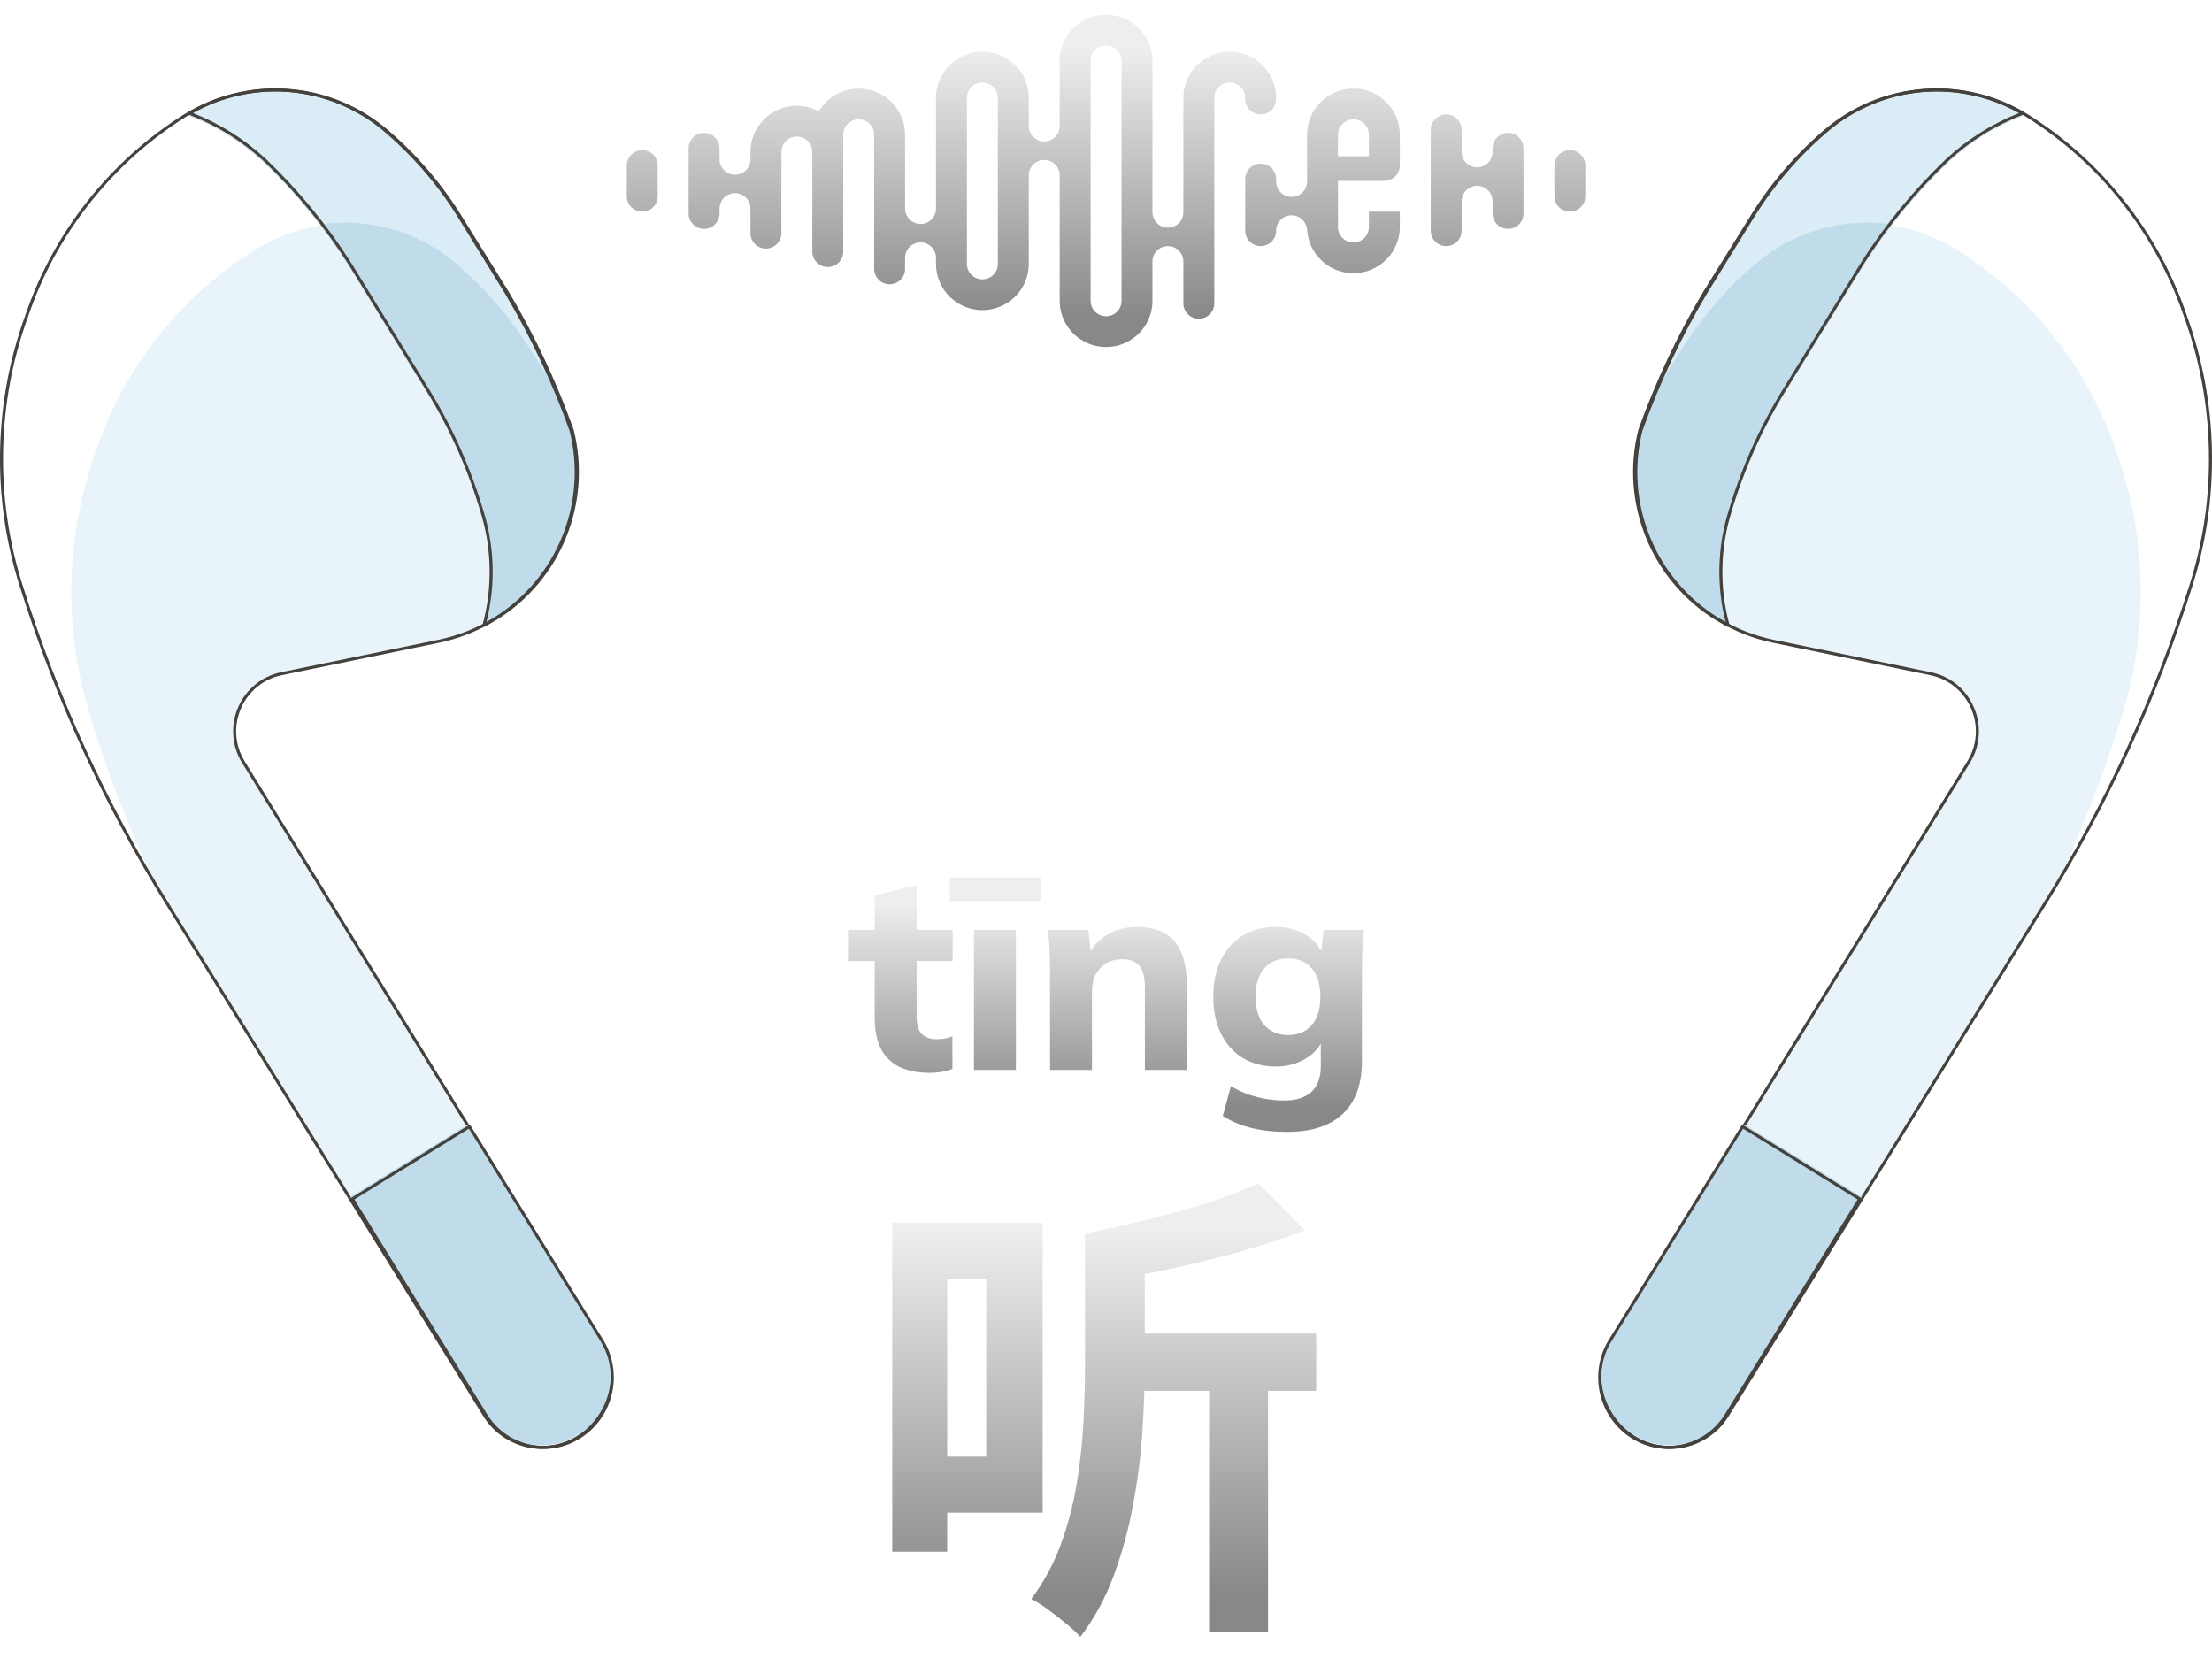 <svg xmlns="http://www.w3.org/2000/svg" xmlns:xlink="http://www.w3.org/1999/xlink" fill="none" version="1.1" width="599.962" height="450" viewBox="0 0 599.962 450"><defs><clipPath id="master_svg0_76_098"><rect x="0" y="0" width="599.962" height="450" rx="0"/></clipPath><filter id="master_svg1_76_284" filterUnits="objectBoundingBox" color-interpolation-filters="sRGB" x="-6" y="0" width="127" height="135.977"><feFlood flood-opacity="0" result="BackgroundImageFix"/><feColorMatrix in="SourceAlpha" type="matrix" values="0 0 0 0 0 0 0 0 0 0 0 0 0 0 0 0 0 0 127 0"/><feOffset dy="7" dx="0"/><feGaussianBlur stdDeviation="1.5"/><feColorMatrix type="matrix" values="0 0 0 0 0 0 0 0 0 0 0 0 0 0 0 0 0 0 0.3 0"/><feBlend mode="normal" in2="BackgroundImageFix" result="effect1_dropShadow"/><feBlend mode="normal" in="SourceGraphic" in2="effect1_dropShadow" result="shape"/><feColorMatrix in="SourceAlpha" type="matrix" result="hardAlpha" values="0 0 0 0 0 0 0 0 0 0 0 0 0 0 0 0 0 0 127 0"/><feOffset dy="-3" dx="0"/><feGaussianBlur stdDeviation="0"/><feComposite in2="hardAlpha" operator="arithmetic" k2="-1" k3="1"/><feColorMatrix type="matrix" values="0 0 0 0 0 0 0 0 0 0 0 0 0 0 0 0 0 0 0.3 0"/><feBlend mode="normal" in2="shape" result="effect2_innerShadow"/></filter><linearGradient x1="0.5" y1="0.103" x2="0.5" y2="0.909" id="master_svg2_57_590"><stop offset="0%" stop-color="#EEEEEE" stop-opacity="1"/><stop offset="100%" stop-color="#888888" stop-opacity="1"/></linearGradient><filter id="master_svg3_76_285" filterUnits="objectBoundingBox" color-interpolation-filters="sRGB" x="-6" y="0" width="152" height="82.005"><feFlood flood-opacity="0" result="BackgroundImageFix"/><feColorMatrix in="SourceAlpha" type="matrix" values="0 0 0 0 0 0 0 0 0 0 0 0 0 0 0 0 0 0 127 0"/><feOffset dy="7" dx="0"/><feGaussianBlur stdDeviation="1.5"/><feColorMatrix type="matrix" values="0 0 0 0 0 0 0 0 0 0 0 0 0 0 0 0 0 0 0.3 0"/><feBlend mode="normal" in2="BackgroundImageFix" result="effect1_dropShadow"/><feBlend mode="normal" in="SourceGraphic" in2="effect1_dropShadow" result="shape"/><feColorMatrix in="SourceAlpha" type="matrix" result="hardAlpha" values="0 0 0 0 0 0 0 0 0 0 0 0 0 0 0 0 0 0 127 0"/><feOffset dy="-3" dx="0"/><feGaussianBlur stdDeviation="0"/><feComposite in2="hardAlpha" operator="arithmetic" k2="-1" k3="1"/><feColorMatrix type="matrix" values="0 0 0 0 0 0 0 0 0 0 0 0 0 0 0 0 0 0 0.3 0"/><feBlend mode="normal" in2="shape" result="effect2_innerShadow"/></filter><linearGradient x1="0.5" y1="0.103" x2="0.5" y2="0.909" id="master_svg4_57_590"><stop offset="0%" stop-color="#EEEEEE" stop-opacity="1"/><stop offset="100%" stop-color="#888888" stop-opacity="1"/></linearGradient><filter id="master_svg5_76_740" filterUnits="objectBoundingBox" color-interpolation-filters="sRGB" x="-6" y="0" width="272" height="103.123"><feFlood flood-opacity="0" result="BackgroundImageFix"/><feColorMatrix in="SourceAlpha" type="matrix" values="0 0 0 0 0 0 0 0 0 0 0 0 0 0 0 0 0 0 127 0"/><feOffset dy="7" dx="0"/><feGaussianBlur stdDeviation="1.5"/><feColorMatrix type="matrix" values="0 0 0 0 0 0 0 0 0 0 0 0 0 0 0 0 0 0 0.3 0"/><feBlend mode="normal" in2="BackgroundImageFix" result="effect1_dropShadow"/><feBlend mode="normal" in="SourceGraphic" in2="effect1_dropShadow" result="shape"/><feColorMatrix in="SourceAlpha" type="matrix" result="hardAlpha" values="0 0 0 0 0 0 0 0 0 0 0 0 0 0 0 0 0 0 127 0"/><feOffset dy="-3" dx="0"/><feGaussianBlur stdDeviation="0"/><feComposite in2="hardAlpha" operator="arithmetic" k2="-1" k3="1"/><feColorMatrix type="matrix" values="0 0 0 0 0 0 0 0 0 0 0 0 0 0 0 0 0 0 0.3 0"/><feBlend mode="normal" in2="shape" result="effect2_innerShadow"/></filter><linearGradient x1="0.5" y1="0.103" x2="0.5" y2="0.909" id="master_svg6_57_590"><stop offset="0%" stop-color="#EEEEEE" stop-opacity="1"/><stop offset="100%" stop-color="#888888" stop-opacity="1"/></linearGradient></defs><g clip-path="url(#master_svg0_76_098)"><g><g><g><path d="M466.064,168.027C470.731,170.896,475.863,172.932,481.231,174.044L523.933,182.81C534.768,185.045,540.078,197.345,534.261,206.733L437.395,362.9C431.741,371.834,434.454,383.652,443.442,389.242C452.161,394.631,463.612,391.878,468.913,383.12Q527.79,288.36,554.684,245.456C571.653,218.392,585.098,189.283,594.694,158.831C602.214,135.088,601.672,109.535,593.153,86.131C585.475,63.671,570.286,44.528,550.134,31.916C532.936,21.316,510.839,23.033,495.494,36.161C487.514,42.978,480.662,51.008,475.191,59.955L462.839,79.882C455.811,91.694,449.931,104.149,445.279,117.078C440.368,136.762,448.769,157.355,466.064,168.027Z" fill="#E8F4FA" fill-opacity="1"/></g><g><path d="M575.348,194.711C582.873,170.942,582.331,145.354,573.809,121.925C566.121,99.339,550.806,80.135,530.494,67.611C513.327,56.943,491.217,58.665,475.91,71.862C467.933,78.682,461.088,86.723,455.628,95.685L449.493,105.749C453.314,96.813,457.717,88.137,462.674,79.777L474.997,59.997C480.462,51.04,487.307,43,495.278,36.175C510.607,23.03,532.682,21.311,549.862,31.924C570.151,44.547,585.449,63.796,593.161,86.408C601.671,109.84,602.212,135.423,594.7,159.194C585.485,188.229,572.768,216.036,556.832,242C564.18,226.723,570.37,210.916,575.348,194.711Z" fill="#FFFFFF" fill-opacity="1"/></g><g><path d="M528.549,43.946C519.682,52.378,511.884,61.861,505.327,72.185L484.396,106.055C478.023,116.326,473.042,127.395,469.582,138.972C466.408,149.043,466.198,159.813,468.977,170L465.878,168.24C448.489,157.564,440.05,136.862,445.033,117.103C449.682,104.171,455.56,91.714,462.586,79.9L475.019,59.977C480.489,51.029,487.338,42.997,495.315,36.179C510.332,23.311,531.872,21.361,548.963,31.323C541.42,34.203,534.492,38.487,528.549,43.946Z" fill="#C0DCEB" fill-opacity="1"/></g><g><path d="M528.549,43.785C522.911,49.025,517.744,54.74,513.108,60.866C499.856,58.922,486.406,62.793,476.274,71.467C468.292,78.222,461.442,86.186,455.978,95.064L449.498,105C453.322,96.149,457.728,87.555,462.688,79.274L475.019,59.681C480.489,50.808,487.338,42.845,495.315,36.084C510.332,23.325,531.872,21.392,548.964,31.269C541.42,34.125,534.492,38.372,528.549,43.785Z" fill="#DAEDF7" fill-opacity="1"/></g><g><path d="M443.398,131.627Q442.83,124.068,444.663,116.686C444.667,116.672,444.671,116.659,444.675,116.646Q451.674,97.108,462.25,79.254L474.586,59.266Q482.868,45.663,494.946,35.298Q500.676,30.374,507.635,27.513Q514.433,24.717,521.774,24.144Q529.114,23.571,536.263,25.278Q543.58,27.025,550.004,31.003Q565.158,40.53,576.262,54.586Q587.365,68.641,593.136,85.6Q599.541,103.272,599.937,122.07Q600.334,140.867,594.681,158.795Q580.23,204.854,554.678,245.79L469.018,383.889Q467.024,387.197,463.922,389.437Q460.928,391.599,457.323,392.47Q453.718,393.34,450.069,392.782Q446.289,392.204,443.01,390.168Q439.632,388.058,437.366,384.82Q435.178,381.694,434.323,377.955Q433.469,374.217,434.081,370.448Q434.716,366.545,436.838,363.176L533.583,206.511Q535.651,203.157,535.883,199.295Q536.103,195.618,534.634,192.199Q533.165,188.78,530.348,186.414Q527.388,183.929,523.534,183.131L480.885,174.336Q472.711,172.635,465.604,168.247Q459.146,164.244,454.285,158.436Q449.536,152.76,446.744,145.887Q443.953,139.014,443.398,131.627ZM445.456,116.904Q452.425,97.451,462.949,79.687L475.287,59.695Q483.501,46.203,495.481,35.923Q501.11,31.085,507.947,28.274Q514.626,25.527,521.838,24.964Q529.049,24.402,536.072,26.079Q543.26,27.795,549.567,31.7Q564.602,41.152,575.617,55.096Q586.633,69.041,592.364,85.88Q598.722,103.425,599.116,122.087Q599.51,140.748,593.898,158.548Q579.478,204.508,553.98,245.356L468.314,383.464Q466.408,386.628,463.442,388.769Q460.578,390.837,457.13,391.67Q453.683,392.502,450.193,391.968Q446.579,391.416,443.444,389.47Q440.209,387.448,438.038,384.348Q435.942,381.354,435.124,377.772Q434.305,374.19,434.892,370.58Q435.499,366.843,437.537,363.609L534.281,206.943Q536.459,203.413,536.703,199.344Q536.935,195.472,535.388,191.874Q533.842,188.275,530.875,185.784Q527.757,183.165,523.7,182.325L481.052,173.531Q473.019,171.859,466.036,167.547Q459.691,163.614,454.915,157.907Q450.248,152.33,447.505,145.576Q444.762,138.823,444.217,131.566Q443.659,124.149,445.456,116.904Z" fill-rule="evenodd" fill="#45413C" fill-opacity="1"/></g><g><path d="M437.241,362.819C431.589,371.779,434.301,383.628,443.286,389.235C452.002,394.638,463.45,391.878,468.749,383.095L504.964,324.618L473.133,305L437.241,362.819Z" fill="#C0DCEB" fill-opacity="1"/></g><g><path d="M436.492,363.178L436.491,363.181Q434.371,366.551,433.737,370.452Q433.126,374.22,433.979,377.958Q434.832,381.696,437.017,384.822Q439.28,388.059,442.653,390.168Q445.927,392.204,449.702,392.782Q453.345,393.34,456.945,392.47Q460.544,391.6,463.535,389.438Q466.632,387.198,468.623,383.891L504.964,325.054L472.512,305L436.492,363.178ZM434.547,370.584Q435.154,366.847,437.186,363.617L437.187,363.615L472.778,306.131L503.833,325.322L467.92,383.466Q466.017,386.629,463.055,388.77Q460.196,390.837,456.753,391.67Q453.309,392.502,449.825,391.969Q446.217,391.416,443.087,389.47Q439.856,387.449,437.689,384.349Q435.596,381.356,434.778,377.774Q433.961,374.193,434.547,370.584Z" fill-rule="evenodd" fill="#45413C" fill-opacity="1"/></g><g><path d="M548.908,30.951C548.861,31.031,548.787,31.094,548.7,31.127Q537.371,35.464,528.447,43.684Q515.158,56.355,505.327,71.875L484.431,105.782Q474.872,121.229,469.683,138.641Q467.321,146.153,467.168,154.021Q467.015,161.888,469.081,169.481C469.11,169.586,469.096,169.699,469.042,169.793C468.988,169.888,468.898,169.957,468.793,169.986C468.688,170.014,468.577,170,468.482,169.946L465.388,168.184L465.376,168.177Q458.885,164.181,454,158.364Q449.227,152.681,446.427,145.793Q443.626,138.904,443.079,131.501Q442.519,123.923,444.378,116.527C444.381,116.514,444.385,116.501,444.39,116.489Q451.382,96.988,461.951,79.17L474.37,59.216Q482.645,45.64,494.717,35.294Q500.325,30.475,507.122,27.629Q513.768,24.846,520.955,24.194Q528.142,23.542,535.18,25.083Q542.377,26.658,548.76,30.389C548.854,30.444,548.923,30.534,548.95,30.639C548.978,30.745,548.963,30.857,548.908,30.951ZM547.604,30.673Q536.613,35.045,527.891,43.08Q514.519,55.83,504.634,71.435L483.732,105.351Q474.116,120.89,468.896,138.406Q466.503,146.019,466.348,154.005Q466.202,161.5,468.04,168.749L465.8,167.474Q459.426,163.548,454.628,157.836Q449.939,152.252,447.187,145.483Q444.435,138.714,443.897,131.44Q443.348,124.005,445.169,116.747Q452.134,97.331,462.657,79.589L475.067,59.65Q483.278,46.179,495.251,35.918Q500.762,31.183,507.439,28.387Q513.968,25.653,521.029,25.012Q528.09,24.371,535.004,25.885Q541.658,27.342,547.604,30.673Z" fill-rule="evenodd" fill="#45413C" fill-opacity="1"/></g></g><g transform="matrix(-1,0,0,1,332.964,0)"><g><path d="M199.064,168.027C203.731,170.896,208.863,172.932,214.231,174.044L256.933,182.81C267.768,185.045,273.078,197.345,267.261,206.733L170.395,362.9C164.741,371.834,167.454,383.652,176.442,389.242C185.161,394.631,196.612,391.878,201.913,383.12Q260.79,288.36,287.684,245.456C304.653,218.392,318.098,189.283,327.694,158.831C335.214,135.088,334.672,109.535,326.153,86.131C318.475,63.671,303.286,44.528,283.134,31.916C265.936,21.316,243.839,23.033,228.494,36.161C220.514,42.978,213.662,51.008,208.191,59.955L195.839,79.882C188.811,91.694,182.931,104.149,178.279,117.078C173.368,136.762,181.769,157.355,199.064,168.027Z" fill="#E8F4FA" fill-opacity="1"/></g><g><path d="M308.348,194.711C315.873,170.942,315.331,145.354,306.809,121.925C299.121,99.339,283.806,80.135,263.494,67.611C246.327,56.943,224.217,58.665,208.91,71.862C200.933,78.682,194.088,86.723,188.628,95.685L182.493,105.749C186.314,96.813,190.717,88.137,195.674,79.777L207.997,59.997C213.462,51.04,220.307,43,228.278,36.175C243.607,23.03,265.682,21.311,282.862,31.924C303.151,44.547,318.449,63.796,326.161,86.408C334.671,109.84,335.212,135.423,327.7,159.194C318.485,188.229,305.768,216.036,289.832,242C297.18,226.723,303.37,210.916,308.348,194.711Z" fill="#FFFFFF" fill-opacity="1"/></g><g><path d="M261.549,43.946C252.682,52.378,244.884,61.861,238.327,72.185L217.396,106.055C211.023,116.326,206.042,127.395,202.582,138.972C199.408,149.043,199.198,159.813,201.977,170L198.878,168.24C181.489,157.564,173.05,136.862,178.033,117.103C182.682,104.171,188.56,91.714,195.586,79.9L208.019,59.977C213.489,51.029,220.338,42.997,228.315,36.179C243.332,23.311,264.872,21.361,281.963,31.323C274.42,34.203,267.492,38.487,261.549,43.946Z" fill="#C0DCEB" fill-opacity="1"/></g><g><path d="M261.549,43.785C255.911,49.025,250.744,54.74,246.108,60.866C232.856,58.922,219.406,62.793,209.274,71.467C201.292,78.222,194.442,86.186,188.978,95.064L182.498,105C186.322,96.149,190.728,87.555,195.688,79.274L208.019,59.681C213.489,50.808,220.338,42.845,228.315,36.084C243.332,23.325,264.872,21.392,281.964,31.269C274.42,34.125,267.492,38.372,261.549,43.785Z" fill="#DAEDF7" fill-opacity="1"/></g><g><path d="M176.398,131.627Q175.83,124.068,177.663,116.686C177.667,116.672,177.671,116.659,177.675,116.646Q184.674,97.108,195.25,79.254L207.586,59.266Q215.868,45.663,227.946,35.298Q233.676,30.374,240.635,27.513Q247.433,24.717,254.774,24.144Q262.114,23.571,269.263,25.278Q276.58,27.025,283.004,31.003Q298.158,40.53,309.262,54.586Q320.365,68.641,326.136,85.6Q332.541,103.272,332.937,122.07Q333.334,140.867,327.681,158.795Q313.23,204.854,287.678,245.79L202.018,383.889Q200.024,387.197,196.922,389.437Q193.928,391.599,190.323,392.47Q186.718,393.34,183.069,392.782Q179.289,392.204,176.01,390.168Q172.632,388.058,170.366,384.82Q168.178,381.694,167.323,377.955Q166.469,374.217,167.081,370.448Q167.716,366.545,169.838,363.176L266.583,206.511Q268.651,203.157,268.883,199.295Q269.103,195.618,267.634,192.199Q266.165,188.78,263.348,186.414Q260.388,183.929,256.534,183.131L213.885,174.336Q205.711,172.635,198.604,168.247Q192.146,164.244,187.285,158.436Q182.536,152.76,179.744,145.887Q176.953,139.014,176.398,131.627ZM178.456,116.904Q185.425,97.451,195.949,79.687L208.287,59.695Q216.501,46.203,228.481,35.923Q234.11,31.085,240.947,28.274Q247.626,25.527,254.838,24.964Q262.049,24.402,269.072,26.079Q276.26,27.795,282.567,31.7Q297.602,41.152,308.617,55.096Q319.633,69.041,325.364,85.88Q331.722,103.425,332.116,122.087Q332.51,140.748,326.898,158.548Q312.478,204.508,286.98,245.356L201.314,383.464Q199.408,386.628,196.442,388.769Q193.578,390.837,190.13,391.67Q186.683,392.502,183.193,391.968Q179.579,391.416,176.444,389.47Q173.209,387.448,171.038,384.348Q168.942,381.354,168.124,377.772Q167.305,374.19,167.892,370.58Q168.499,366.843,170.537,363.609L267.281,206.943Q269.459,203.413,269.703,199.344Q269.935,195.472,268.388,191.874Q266.842,188.275,263.875,185.784Q260.757,183.165,256.7,182.325L214.052,173.531Q206.019,171.859,199.036,167.547Q192.691,163.614,187.915,157.907Q183.248,152.33,180.505,145.576Q177.762,138.823,177.217,131.566Q176.659,124.149,178.456,116.904Z" fill-rule="evenodd" fill="#45413C" fill-opacity="1"/></g><g><path d="M170.241,362.819C164.589,371.779,167.301,383.628,176.286,389.235C185.002,394.638,196.45,391.878,201.749,383.095L237.964,324.618L206.133,305L170.241,362.819Z" fill="#C0DCEB" fill-opacity="1"/></g><g><path d="M169.492,363.178L169.491,363.181Q167.371,366.551,166.737,370.452Q166.126,374.22,166.979,377.958Q167.832,381.696,170.017,384.822Q172.28,388.059,175.653,390.168Q178.927,392.204,182.702,392.782Q186.345,393.34,189.945,392.47Q193.544,391.6,196.535,389.438Q199.632,387.198,201.623,383.891L237.964,325.054L205.512,305L169.492,363.178ZM167.547,370.584Q168.154,366.847,170.186,363.617L170.187,363.615L205.778,306.131L236.833,325.322L200.92,383.466Q199.017,386.629,196.055,388.77Q193.196,390.837,189.753,391.67Q186.309,392.502,182.825,391.969Q179.217,391.416,176.087,389.47Q172.856,387.449,170.689,384.349Q168.596,381.356,167.778,377.774Q166.961,374.193,167.547,370.584Z" fill-rule="evenodd" fill="#45413C" fill-opacity="1"/></g><g><path d="M281.908,30.951C281.861,31.031,281.787,31.094,281.7,31.127Q270.371,35.464,261.447,43.684Q248.158,56.355,238.327,71.875L217.431,105.782Q207.872,121.229,202.683,138.641Q200.321,146.153,200.168,154.021Q200.015,161.888,202.081,169.481C202.11,169.586,202.096,169.699,202.042,169.793C201.988,169.888,201.898,169.957,201.793,169.986C201.688,170.014,201.577,170,201.482,169.946L198.388,168.184L198.376,168.177Q191.885,164.181,187,158.364Q182.227,152.681,179.427,145.793Q176.626,138.904,176.079,131.501Q175.519,123.923,177.378,116.527C177.381,116.514,177.385,116.501,177.39,116.489Q184.382,96.988,194.951,79.17L207.37,59.216Q215.645,45.64,227.717,35.294Q233.325,30.475,240.122,27.629Q246.768,24.846,253.955,24.194Q261.142,23.542,268.18,25.083Q275.377,26.658,281.76,30.389C281.854,30.444,281.923,30.534,281.95,30.639C281.978,30.745,281.963,30.857,281.908,30.951ZM280.604,30.673Q269.613,35.045,260.891,43.08Q247.519,55.83,237.634,71.435L216.732,105.351Q207.116,120.89,201.896,138.406Q199.503,146.019,199.348,154.005Q199.202,161.5,201.04,168.749L198.8,167.474Q192.426,163.548,187.628,157.836Q182.939,152.252,180.187,145.483Q177.435,138.714,176.897,131.44Q176.348,124.005,178.169,116.747Q185.134,97.331,195.657,79.589L208.067,59.65Q216.278,46.179,228.251,35.918Q233.762,31.183,240.439,28.387Q246.968,25.653,254.029,25.012Q261.09,24.371,268.004,25.885Q274.658,27.342,280.604,30.673Z" fill-rule="evenodd" fill="#45413C" fill-opacity="1"/></g></g></g><g filter="url(#master_svg1_76_284)"><path d="M300.381,357.699L357,357.699L357,373.235L300.381,373.235L300.381,357.699ZM327.945,369.464L343.933,369.464L343.933,438.734L327.945,438.734L327.945,369.464ZM341.281,317L353.862,329.651Q345.996,332.751,336.722,335.377Q327.449,338.003,317.867,340.046Q308.285,342.089,299.142,343.557Q298.71,340.757,297.194,336.933Q295.68,333.107,294.281,330.512Q302.788,328.912,311.431,326.781Q320.076,324.651,327.82,322.143Q335.566,319.634,341.281,317ZM294.281,330.512L310.498,330.512L310.498,366.439Q310.498,374.468,309.864,384.149Q309.23,393.828,307.38,403.888Q305.531,413.945,302.112,423.255Q298.692,432.562,293.019,439.977Q291.649,438.462,289.195,436.406Q286.743,434.353,284.137,432.465Q281.534,430.578,279.702,429.731Q284.739,422.987,287.674,415.013Q290.61,407.037,292.027,398.495Q293.447,389.951,293.864,381.722Q294.281,373.492,294.281,366.308L294.281,330.512ZM248.794,327.685L282.801,327.685L282.801,406.301L248.794,406.301L248.794,391.072L267.493,391.072L267.493,342.813L248.794,342.813L248.794,327.685ZM242,327.685L256.905,327.685L256.905,416.862L242,416.862L242,327.685Z" fill="url(#master_svg2_57_590)" fill-opacity="1"/></g><g filter="url(#master_svg3_76_285)"><path d="M252.239,287Q244.777,287,241.005,283.298Q237.235,279.596,237.235,272.147L237.235,256.619L230,256.619L230,248.206L237.235,248.206L237.235,238.858L248.608,236.083L248.608,248.206L258.374,248.206L258.374,256.619L248.608,256.619L248.608,271.594Q248.608,275.188,250.102,276.529Q251.597,277.868,253.972,277.868Q255.356,277.868,256.326,277.667Q257.296,277.465,258.322,277.09L258.322,285.903Q256.877,286.498,255.285,286.749Q253.694,287,252.239,287ZM264.168,286.203L264.168,248.206L275.541,248.206L275.541,286.203L264.168,286.203ZM257.611,240.397L257.611,234L282.213,234L282.213,240.397L257.611,240.397ZM284.805,286.203L284.805,258.104Q284.805,255.66,284.654,253.154Q284.503,250.649,284.202,248.206L295.179,248.206L295.956,255.26L295.076,255.26Q296.93,251.496,300.423,249.453Q303.916,247.409,308.443,247.409Q315.171,247.409,318.535,251.265Q321.901,255.121,321.901,263.259L321.901,286.203L310.529,286.203L310.529,263.757Q310.529,259.651,308.995,257.91Q307.46,256.169,304.488,256.169Q300.685,256.169,298.431,258.553Q296.177,260.935,296.177,264.895L296.177,286.203L284.805,286.203ZM349.139,303.005Q343.655,303.005,339.353,301.927Q335.05,300.848,331.665,298.664L333.864,290.574Q335.954,291.882,338.336,292.746Q340.718,293.611,343.25,294.049Q345.783,294.488,348.226,294.488Q353.308,294.488,355.777,292.087Q358.246,289.688,358.246,285.24L358.246,277.339L358.976,277.339Q357.771,280.958,354.177,283.119Q350.583,285.279,346.05,285.279Q340.952,285.279,337.137,282.98Q333.322,280.68,331.201,276.405Q329.08,272.129,329.08,266.33Q329.08,260.531,331.201,256.269Q333.322,252.008,337.137,249.709Q340.952,247.409,346.05,247.409Q350.682,247.409,354.177,249.544Q357.672,251.679,358.877,255.25L358.246,254.942L359.023,248.206L370,248.206Q369.699,250.649,369.548,253.154Q369.397,255.66,369.397,258.104L369.397,283.927Q369.397,293.182,364.221,298.093Q359.044,303.005,349.139,303.005ZM349.413,276.739Q353.413,276.739,355.768,274.054Q358.124,271.368,358.124,266.33Q358.124,261.268,355.768,258.609Q353.413,255.948,349.413,255.948Q345.338,255.948,342.944,258.609Q340.552,261.268,340.552,266.33Q340.552,271.368,342.944,274.054Q345.338,276.739,349.413,276.739Z" fill="url(#master_svg4_57_590)" fill-opacity="1"/></g><g filter="url(#master_svg5_76_740)"><path d="M287.42,12.684C287.42,12.628,287.419,12.573,287.419,12.517C287.419,5.604,293.052,0,300,0C306.948,0,312.581,5.604,312.581,12.517C312.581,12.573,312.58,12.628,312.58,12.684L312.581,12.684L312.581,53.406L312.584,53.406C312.582,53.462,312.581,53.517,312.581,53.573C312.581,55.877,314.458,57.745,316.774,57.745C319.09,57.745,320.968,55.877,320.968,53.573C320.968,53.517,320.967,53.462,320.964,53.406L320.968,53.406L320.968,22.698L320.969,22.698C320.968,22.642,320.968,22.586,320.968,22.531C320.968,15.618,326.6,10.014,333.548,10.014C340.496,10.014,346.129,15.618,346.129,22.531C346.129,22.586,346.129,22.642,346.128,22.698L346.126,22.698C346.128,22.753,346.129,22.809,346.129,22.864C346.129,25.169,344.252,27.037,341.936,27.037C339.619,27.037,337.742,25.169,337.742,22.864C337.742,22.809,337.743,22.753,337.745,22.698L337.739,22.698C337.741,22.642,337.742,22.586,337.742,22.531C337.742,20.226,335.864,18.358,333.548,18.358C331.232,18.358,329.355,20.226,329.355,22.531C329.355,22.586,329.356,22.642,329.358,22.698L329.355,22.698L329.355,78.106L329.351,78.106C329.354,78.162,329.355,78.218,329.355,78.273C329.355,80.578,327.477,82.446,325.161,82.446C322.845,82.446,320.968,80.578,320.968,78.273C320.968,78.218,320.969,78.162,320.971,78.106L320.968,78.106L320.968,66.758L320.964,66.758C320.874,64.52,319.025,62.752,316.774,62.752C314.523,62.752,312.674,64.52,312.584,66.758L312.581,66.758L312.581,77.773L312.58,77.773C312.488,84.62,306.883,90.123,300,90.123C293.117,90.123,287.512,84.62,287.42,77.773L287.419,77.773L287.419,43.392L287.416,43.392C287.326,41.155,285.477,39.387,283.226,39.387C280.975,39.387,279.126,41.155,279.036,43.392L279.032,43.392L279.032,67.759L279.031,67.759C278.939,74.606,273.334,80.109,266.452,80.109C259.569,80.109,253.964,74.606,253.872,67.759L253.871,67.759L253.871,65.756L253.868,65.756C253.778,63.519,251.928,61.751,249.677,61.751C247.427,61.751,245.577,63.519,245.487,65.756L245.484,65.756L245.484,69.094L245.481,69.094C245.391,71.332,243.541,73.1,241.29,73.1C239.04,73.1,237.19,71.332,237.1,69.094L237.097,69.094L237.097,32.711L237.093,32.711C237.096,32.656,237.097,32.6,237.097,32.544C237.097,30.24,235.219,28.372,232.903,28.372C230.587,28.372,228.71,30.24,228.71,32.544C228.71,32.6,228.711,32.656,228.713,32.711L228.71,32.711L228.71,64.755L228.679,64.755C228.425,66.85,226.637,68.427,224.516,68.427C222.395,68.427,220.608,66.85,220.353,64.755L220.323,64.755L220.323,37.384L220.319,37.384C220.322,37.329,220.323,37.273,220.323,37.217C220.323,34.913,218.445,33.045,216.129,33.045C213.813,33.045,211.935,34.913,211.935,37.217C211.935,37.273,211.937,37.329,211.939,37.384L211.935,37.384L211.935,59.414L211.932,59.414C211.842,61.652,209.993,63.42,207.742,63.42C205.491,63.42,203.642,61.652,203.552,59.414L203.548,59.414L203.548,52.405L203.545,52.405C203.455,50.167,201.606,48.399,199.355,48.399C197.104,48.399,195.255,50.167,195.165,52.405L195.161,52.405L195.161,54.074L195.158,54.074C195.068,56.311,193.219,58.079,190.968,58.079C188.717,58.079,186.868,56.311,186.778,54.074L186.774,54.074L186.774,36.383L186.778,36.383C186.775,36.327,186.774,36.272,186.774,36.216C186.774,33.912,188.652,32.044,190.968,32.044C193.284,32.044,195.161,33.912,195.161,36.216C195.161,36.272,195.16,36.327,195.158,36.383L195.161,36.383L195.161,39.053L195.165,39.053C195.162,39.109,195.161,39.164,195.161,39.22C195.161,41.524,197.039,43.392,199.355,43.392C201.671,43.392,203.548,41.524,203.548,39.22C203.548,39.164,203.547,39.109,203.545,39.053L203.548,39.053L203.548,37.384L203.549,37.384C203.549,37.329,203.548,37.273,203.548,37.217C203.548,30.304,209.181,24.7,216.129,24.7C218.277,24.7,220.299,25.236,222.068,26.18C224.258,22.497,228.291,20.027,232.903,20.027C239.851,20.027,245.484,25.631,245.484,32.544C245.484,32.6,245.483,32.656,245.483,32.711L245.484,32.711L245.484,52.405L245.487,52.405C245.485,52.46,245.484,52.516,245.484,52.572C245.484,54.876,247.361,56.744,249.677,56.744C251.993,56.744,253.871,54.876,253.871,52.572C253.871,52.516,253.87,52.46,253.868,52.405L253.871,52.405L253.871,22.698L253.872,22.698C253.871,22.642,253.871,22.586,253.871,22.531C253.871,15.618,259.504,10.014,266.452,10.014C273.4,10.014,279.032,15.618,279.032,22.531C279.032,22.586,279.032,22.642,279.031,22.698L279.032,22.698L279.032,30.041L279.036,30.041C279.033,30.096,279.032,30.152,279.032,30.208C279.032,32.512,280.91,34.38,283.226,34.38C285.542,34.38,287.419,32.512,287.419,30.208C287.419,30.152,287.418,30.096,287.416,30.041L287.419,30.041L287.419,12.684L287.42,12.684ZM295.806,30.041L295.806,77.773L295.81,77.773C295.9,80.01,297.749,81.778,300,81.778C302.251,81.778,304.1,80.01,304.19,77.773L304.194,77.773L304.194,12.684L304.19,12.684C304.192,12.628,304.194,12.573,304.194,12.517C304.194,10.213,302.316,8.345,300,8.345C297.684,8.345,295.806,10.213,295.806,12.517C295.806,12.573,295.808,12.628,295.81,12.684L295.806,12.684L295.806,30.041ZM270.645,30.041L270.645,22.698L270.642,22.698C270.644,22.642,270.645,22.586,270.645,22.531C270.645,20.226,268.768,18.358,266.452,18.358C264.136,18.358,262.258,20.226,262.258,22.531C262.258,22.586,262.259,22.642,262.261,22.698L262.258,22.698L262.258,67.759L262.261,67.759C262.351,69.996,264.201,71.764,266.452,71.764C268.702,71.764,270.552,69.996,270.642,67.759L270.645,67.759L270.645,30.041ZM354.516,32.544C354.516,32.6,354.516,32.656,354.517,32.711L354.516,32.711L354.516,45.061L354.513,45.061C354.515,45.117,354.516,45.173,354.516,45.228C354.516,47.533,352.639,49.401,350.323,49.401C348.007,49.401,346.129,47.533,346.129,45.228C346.129,45.173,346.13,45.117,346.132,45.061L346.129,45.061L346.129,44.728L346.126,44.728C346.128,44.672,346.129,44.616,346.129,44.561C346.129,42.256,344.252,40.388,341.936,40.388C339.619,40.388,337.742,42.256,337.742,44.561C337.742,44.616,337.743,44.672,337.745,44.728L337.742,44.728L337.742,58.747L337.745,58.747C337.835,60.984,339.685,62.752,341.936,62.752C344.186,62.752,346.036,60.984,346.126,58.747L346.129,58.747L346.129,58.413L346.132,58.413C346.222,56.175,348.072,54.407,350.323,54.407C352.573,54.407,354.423,56.175,354.513,58.413L354.544,58.413C354.977,64.947,360.439,70.095,367.097,70.095C373.979,70.095,379.585,64.593,379.676,57.745L379.677,57.745L379.677,53.406L371.29,53.406L371.29,57.745L371.287,57.745C371.197,59.983,369.348,61.751,367.097,61.751C364.846,61.751,362.997,59.983,362.907,57.745L362.903,57.745L362.903,45.061L375.652,45.061L375.652,45.058C377.834,44.973,379.588,43.227,379.674,41.056L379.677,41.056L379.677,32.711L379.676,32.711C379.677,32.656,379.677,32.6,379.677,32.544C379.677,25.631,374.045,20.027,367.097,20.027C360.149,20.027,354.516,25.631,354.516,32.544ZM396.452,31.209C396.452,31.265,396.451,31.32,396.448,31.376L396.452,31.376L396.452,37.05L396.455,37.05C396.453,37.106,396.452,37.162,396.452,37.217C396.452,39.522,398.329,41.39,400.645,41.39C402.961,41.39,404.839,39.522,404.839,37.217C404.839,37.162,404.838,37.106,404.835,37.05L404.839,37.05L404.839,36.049L404.842,36.049C404.932,33.812,406.782,32.044,409.032,32.044C411.283,32.044,413.132,33.812,413.222,36.049L413.226,36.049L413.226,54.074L413.222,54.074C413.132,56.311,411.283,58.079,409.032,58.079C406.782,58.079,404.932,56.311,404.842,54.074L404.839,54.074L404.839,50.402L404.835,50.402C404.745,48.164,402.896,46.397,400.645,46.397C398.394,46.397,396.545,48.164,396.455,50.402L396.452,50.402L396.452,58.747L396.448,58.747C396.358,60.984,394.509,62.752,392.258,62.752C390.007,62.752,388.158,60.984,388.068,58.747L388.065,58.747L388.065,31.376L388.068,31.376C388.066,31.32,388.065,31.265,388.065,31.209C388.065,28.905,389.942,27.037,392.258,27.037C394.574,27.037,396.452,28.905,396.452,31.209ZM371.29,38.386L371.29,32.711L371.287,32.711C371.289,32.656,371.29,32.6,371.29,32.544C371.29,30.24,369.413,28.372,367.097,28.372C364.781,28.372,362.903,30.24,362.903,32.544C362.903,32.6,362.904,32.656,362.907,32.711L362.903,32.711L362.903,38.386L371.29,38.386ZM178.387,40.889C178.387,40.945,178.386,41,178.384,41.056L178.387,41.056L178.387,49.401L178.384,49.401C178.294,51.638,176.444,53.406,174.194,53.406C171.943,53.406,170.093,51.638,170.003,49.401L170,49.401L170,41.056L170.003,41.056C170.001,41,170,40.945,170,40.889C170,38.585,171.878,36.717,174.194,36.717C176.51,36.717,178.387,38.585,178.387,40.889ZM430,40.889C430,40.945,429.999,41,429.997,41.056L430,41.056L430,49.401L429.997,49.401C429.907,51.638,428.057,53.406,425.806,53.406C423.556,53.406,421.706,51.638,421.616,49.401L421.613,49.401L421.613,41.056L421.616,41.056C421.614,41,421.613,40.945,421.613,40.889C421.613,38.585,423.49,36.717,425.806,36.717C428.122,36.717,430,38.585,430,40.889Z" fill-rule="evenodd" fill="url(#master_svg6_57_590)" fill-opacity="1"/></g></g></svg>